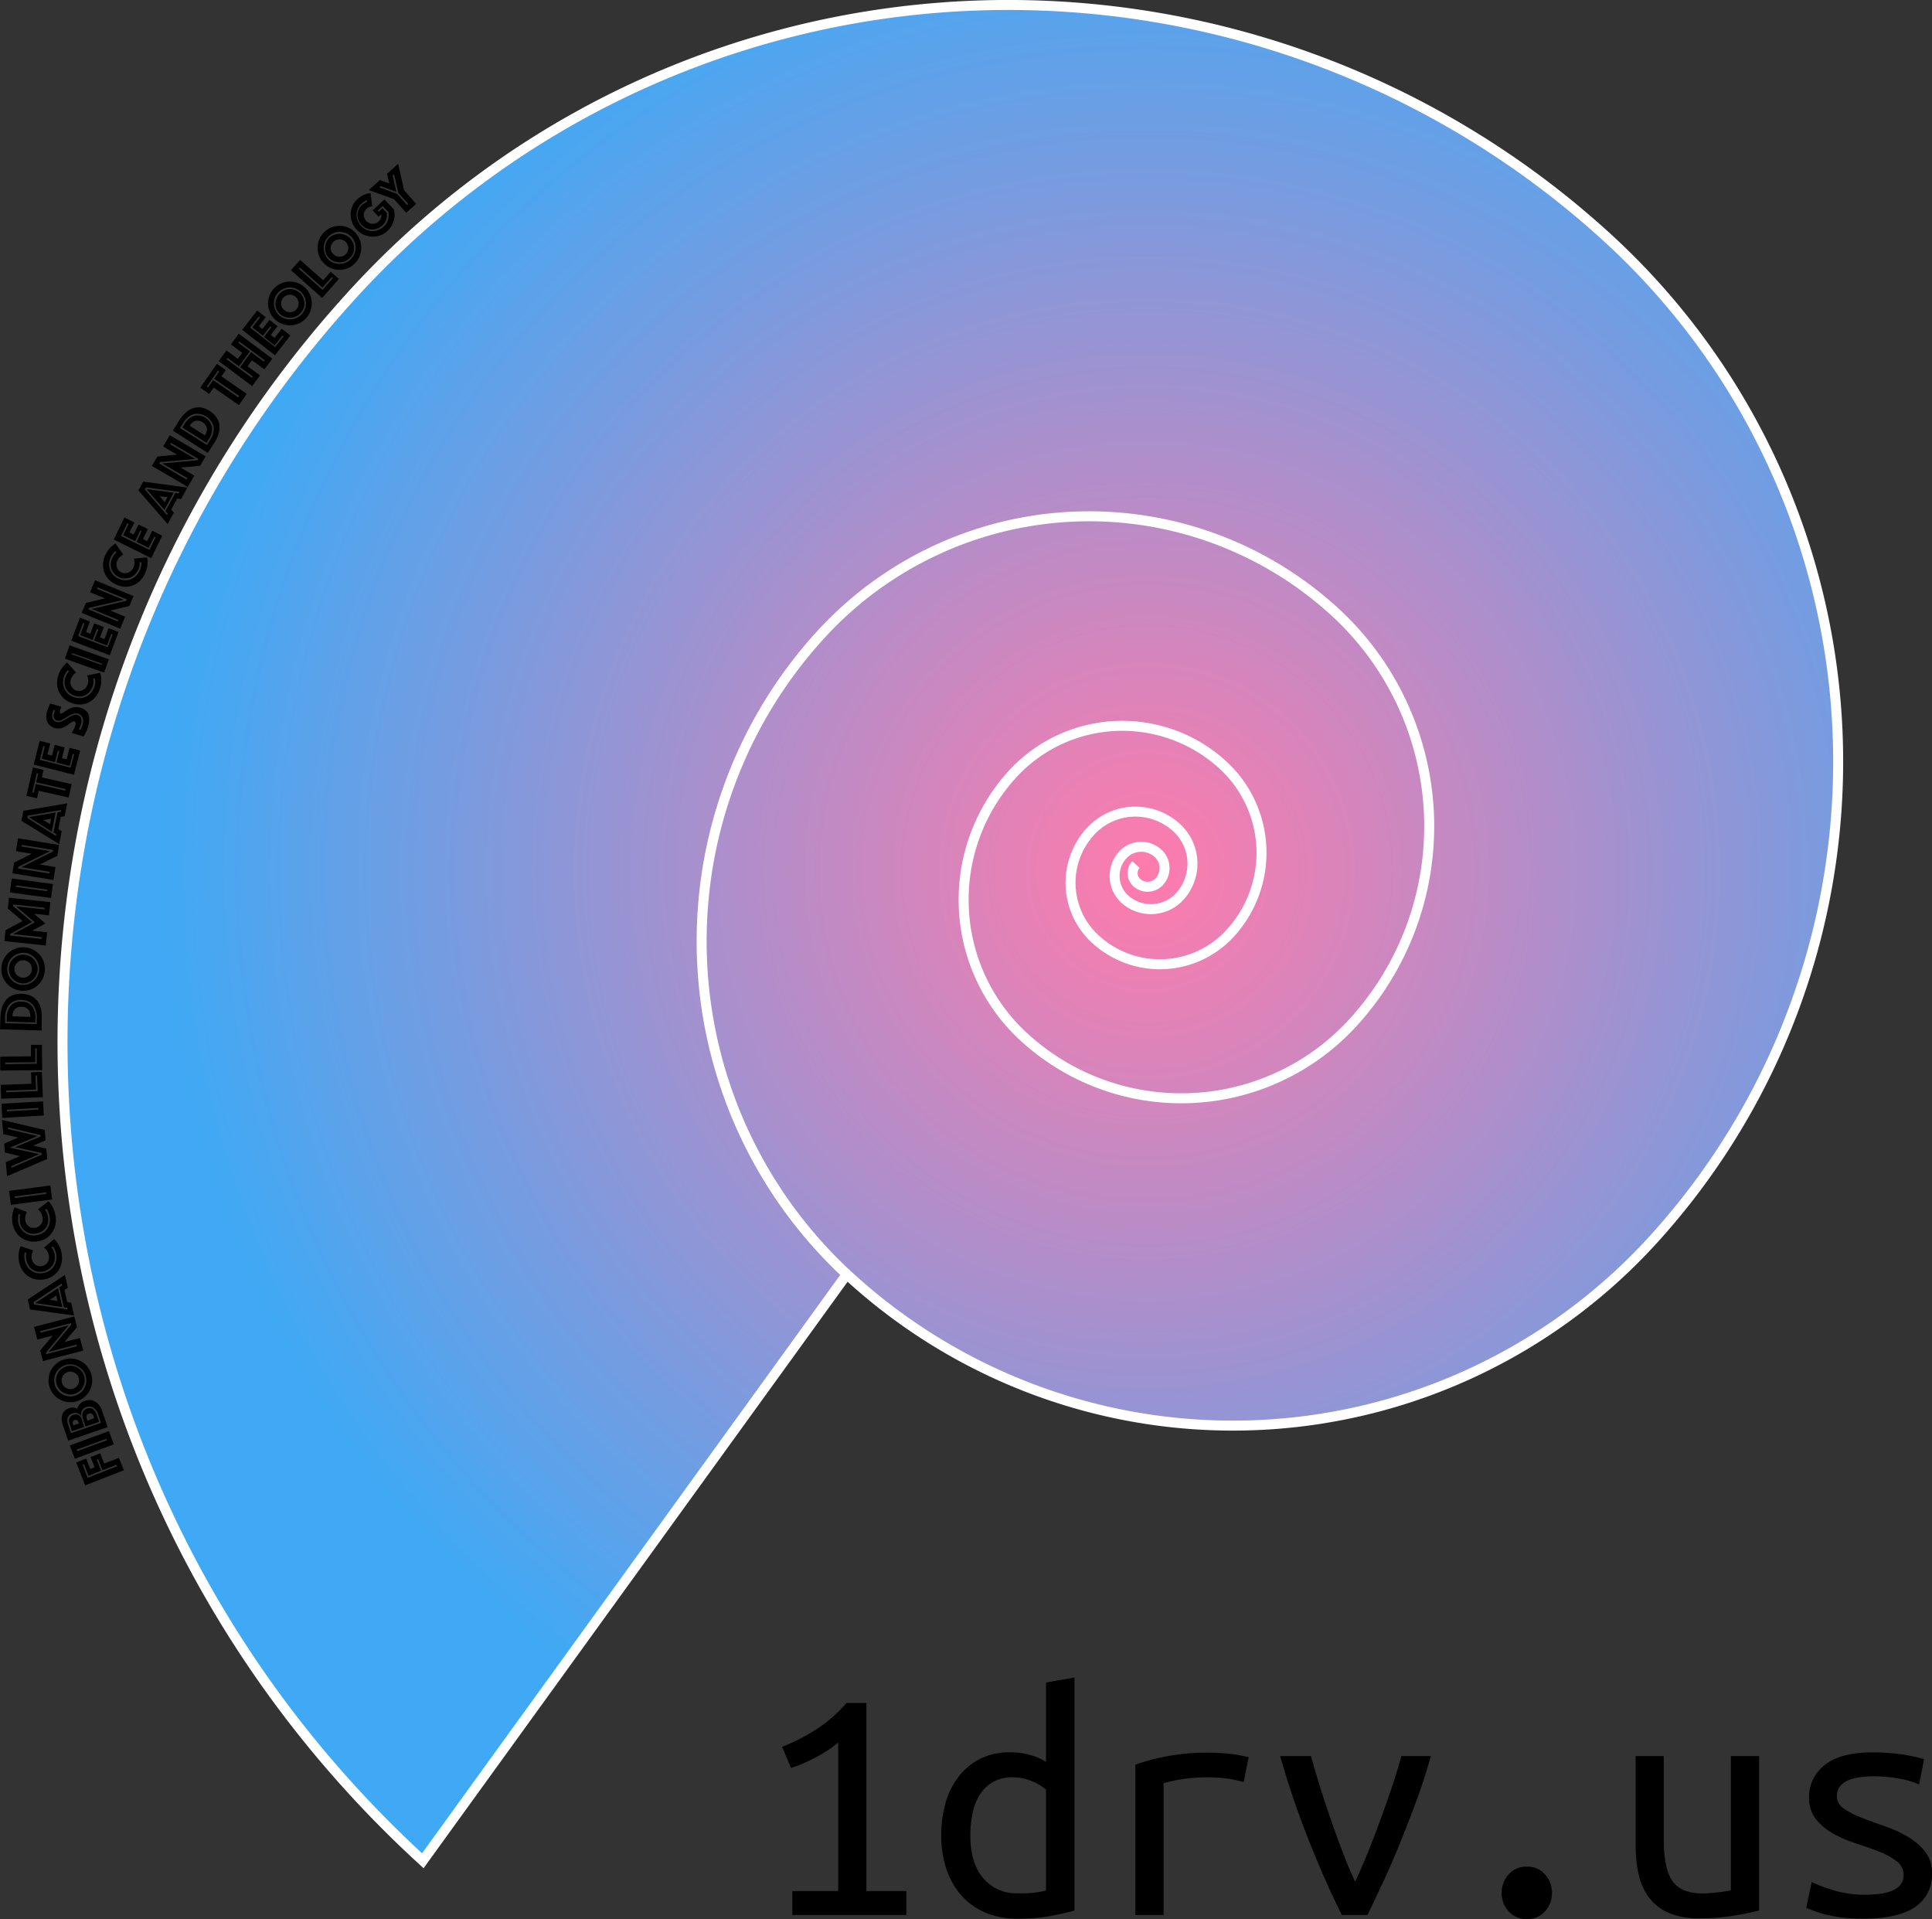 <svg xmlns="http://www.w3.org/2000/svg" xmlns:xlink="http://www.w3.org/1999/xlink" viewBox="0 0 386.99 384.37">
  <rect x="0" y="0" width="386.99" height="384.37" fill="#333333" stroke="none"/>
  <defs>
    <style>
      .a {
        stroke: #fff;
        stroke-miterlimit: 10;
        stroke-width: 2px;
        fill: url(#a);
      }
    </style>
    <radialGradient id="a" data-name="未命名的渐变 14" cx="239.38" cy="187.38" r="197.81" gradientUnits="userSpaceOnUse">
      <stop offset="0" stop-color="#ff7bac"/>
      <stop offset="1" stop-color="#3fa9f5"/>
    </radialGradient>
  </defs>
  <path class="a" d="M179.12,268.37,94.33,385.63C3.81,302.76-2.4,162.19,80.48,71.67A177.77,177.77,0,0,1,331.65,60.59a142.22,142.22,0,0,1,8.86,200.94,113.78,113.78,0,0,1-160.75,7.09A91,91,0,0,1,174.09,140,72.82,72.82,0,0,1,277,135.48a58.25,58.25,0,0,1,3.63,82.3,46.59,46.59,0,0,1-65.84,2.91A37.28,37.28,0,0,1,212.44,168a29.82,29.82,0,0,1,42.14-1.85,23.86,23.86,0,0,1,1.48,33.71,19.09,19.09,0,0,1-27,1.19,15.28,15.28,0,0,1-1-21.58,12.21,12.21,0,0,1,17.26-.76,9.77,9.77,0,0,1,.61,13.81,7.83,7.83,0,0,1-11,.49,6.27,6.27,0,0,1-.39-8.84,5,5,0,0,1,7.07-.31,4,4,0,0,1,.25,5.65,3.19,3.19,0,0,1-4.52.2,2.56,2.56,0,0,1-.16-3.62" transform="translate(-9.64 -12.94)"/>
  <g>
    <path d="M26.7,310.45l-1.79-4.58,2-.8.82,2.1.86-.34-.81-2.06,1.94-.75.8,2.06,2.94-1.15,1,2.48ZM33,306.31l-2.83,1.1-.86-2.21-.28.11.86,2.21-2.52,1-.91-2.33-.27.11,1,2.63,5.91-2.31Z" transform="translate(-9.64 -12.94)"/>
    <path d="M24.63,305.11l-1-2.66,7.82-2.87,1,2.65Zm6.35-4L25,303.28l.11.31,5.95-2.19Z" transform="translate(-9.64 -12.94)"/>
    <path d="M23.3,301.49l-1.06-3.08a4.54,4.54,0,0,1-.23-1.13,2.78,2.78,0,0,1,.11-1,2,2,0,0,1,.48-.77,2.21,2.21,0,0,1,.86-.51,2.07,2.07,0,0,1,.68-.13,2.44,2.44,0,0,1,.51.05,1.58,1.58,0,0,1,.46.18,2.1,2.1,0,0,1,.26-.62,2.68,2.68,0,0,1,.46-.52,2.37,2.37,0,0,1,.79-.44,2.66,2.66,0,0,1,1.1-.15,2.26,2.26,0,0,1,1,.31,2.68,2.68,0,0,1,.81.74,4.07,4.07,0,0,1,.58,1.14l1.1,3.22Zm6-5.25a2.35,2.35,0,0,0-1-1.39,1.61,1.61,0,0,0-1.36-.09,1.41,1.41,0,0,0-.71.47,2.4,2.4,0,0,0-.3.6,2,2,0,0,0,0,.74,1.56,1.56,0,0,0-.43-.42,1.44,1.44,0,0,0-.55-.21,1.27,1.27,0,0,0-.73.07,1.41,1.41,0,0,0-1,.85,2.07,2.07,0,0,0,.06,1.42l.58,1.71,6-2.05Zm-2.8,2.51-2.44.83-.48-1.39a1.62,1.62,0,0,1,0-1.22,1.22,1.22,0,0,1,.77-.64,1.25,1.25,0,0,1,1,0,1.61,1.61,0,0,1,.72,1Zm-1.89-1.39c-.37.12-.48.38-.35.78l.1.28,1.09-.37-.1-.28C25.18,297.37,24.93,297.24,24.57,297.36Zm4.88.37-2.71.92-.47-1.38a2.68,2.68,0,0,1-.16-.71,1.88,1.88,0,0,1,.05-.63,1.19,1.19,0,0,1,.29-.51,1.49,1.49,0,0,1,.57-.35,1.26,1.26,0,0,1,1.21.12,2.39,2.39,0,0,1,.75,1.16Zm-1.05-1q-.3-.9-1-.66c-.46.15-.59.53-.38,1.13l.1.29L28.5,297Z" transform="translate(-9.64 -12.94)"/>
    <path d="M25,293.61a4.38,4.38,0,0,1-3.34-.34,4.53,4.53,0,0,1-1.3-1.06,4.34,4.34,0,0,1-.82-1.53,4.24,4.24,0,0,1-.16-1.73,4.39,4.39,0,0,1,.49-1.6,4.31,4.31,0,0,1,1.07-1.3,4,4,0,0,1,1.53-.82,4.21,4.21,0,0,1,1.72-.17,4.37,4.37,0,0,1,3.73,3.09,4.25,4.25,0,0,1,.16,1.73,4.33,4.33,0,0,1-.49,1.6,4.6,4.6,0,0,1-1.06,1.31A4.52,4.52,0,0,1,25,293.61Zm-.34-1.13a3.27,3.27,0,0,0,1.12-.6,3.19,3.19,0,0,0,.77-.95,3.25,3.25,0,0,0,.37-1.18,3.38,3.38,0,0,0-.12-1.26,3.19,3.19,0,0,0-.6-1.12,3.11,3.11,0,0,0-1-.77,3.15,3.15,0,0,0-1.17-.37,3,3,0,0,0-1.26.12,3.1,3.1,0,0,0-1.12.6,3.17,3.17,0,0,0-1.14,2.13,3,3,0,0,0,.12,1.26,2.89,2.89,0,0,0,.6,1.12,3.39,3.39,0,0,0,.95.78,3.33,3.33,0,0,0,1.17.36A3.08,3.08,0,0,0,24.67,292.48Zm1.82-3.9a2.64,2.64,0,0,1,.11,1.14,2.69,2.69,0,0,1-.33,1,2.73,2.73,0,0,1-.69.86,2.89,2.89,0,0,1-1,.54,2.74,2.74,0,0,1-1.13.11,3.2,3.2,0,0,1-1.06-.33,3,3,0,0,1-.85-.7,2.55,2.55,0,0,1-.54-1,2.82,2.82,0,0,1,.22-2.19,3,3,0,0,1,.69-.86,3,3,0,0,1,1-.54,2.77,2.77,0,0,1,1.14-.1,3,3,0,0,1,1.05.32,3,3,0,0,1,.86.7A2.75,2.75,0,0,1,26.49,288.58Zm-2.24,2.51a1.72,1.72,0,0,0,.61-.33,1.61,1.61,0,0,0,.42-.52,1.55,1.55,0,0,0,.2-.64,1.71,1.71,0,0,0-.39-1.3,1.78,1.78,0,0,0-.52-.43,1.76,1.76,0,0,0-.64-.19,1.62,1.62,0,0,0-.69.06,1.68,1.68,0,0,0-.62.33,1.75,1.75,0,0,0-.42.52,1.77,1.77,0,0,0-.2.64,1.63,1.63,0,0,0,.07.69,1.92,1.92,0,0,0,.32.62,2.09,2.09,0,0,0,.52.42,1.73,1.73,0,0,0,1.34.13Z" transform="translate(-9.64 -12.94)"/>
    <path d="M18.25,285.55l-.56-2.12,2.53-3-3.11.81-.66-2.53,8.07-2.11.55,2.13-2.51,3,3.09-.81.66,2.53Zm6.72-3.3-5.59,1.47,4.55-5.46-.09-.31-6.13,1.6.08.32,5.59-1.47-4.54,5.46.08.31,6.13-1.6Z" transform="translate(-9.64 -12.94)"/>
    <path d="M15.65,275.21l-.44-2,7.44-4.91.58,2.56-.67.43.55,2.46.79.11.58,2.56Zm7.45-.35-.67-.09-.9-4,.55-.37L22,270l-5.66,3.75.11.46,6.71,1Zm-6.4-.92,4.56-3,.86,3.8Zm4.22-1.52-1.31.87,1.55.23Z" transform="translate(-9.64 -12.94)"/>
    <path d="M18.58,269.17a4.55,4.55,0,0,1-1.84,0,4.23,4.23,0,0,1-1.53-.67,4.12,4.12,0,0,1-1.13-1.22,4.62,4.62,0,0,1-.62-1.61,5.27,5.27,0,0,1-.1-1.27,5.41,5.41,0,0,1,.13-1,3.87,3.87,0,0,1,.28-.87l2.52.86c-.08.15-.14.31-.21.48s-.07.33-.09.54a1.93,1.93,0,0,0,0,.67,1.87,1.87,0,0,0,.27.68,2,2,0,0,0,.47.49,1.8,1.8,0,0,0,.62.27,1.7,1.7,0,0,0,1.81-.75,1.85,1.85,0,0,0,.26-.65,1.89,1.89,0,0,0,0-.75,2.47,2.47,0,0,0-.23-.68,2.85,2.85,0,0,0-.32-.48,2.31,2.31,0,0,0-.4-.37l2-1.72a3.56,3.56,0,0,1,.62.7,6.26,6.26,0,0,1,.5.88,5.35,5.35,0,0,1,.41,3.07,4.22,4.22,0,0,1-.61,1.57,4.11,4.11,0,0,1-1.18,1.17A4.44,4.44,0,0,1,18.58,269.17Zm-.29-1.55a3,3,0,0,1-1.15,0,2.84,2.84,0,0,1-1-.4,2.64,2.64,0,0,1-.77-.79,2.92,2.92,0,0,1-.45-1.13,4.76,4.76,0,0,1-.07-.58,2.9,2.9,0,0,1,0-.45,1.42,1.42,0,0,1,.08-.38l-.33-.12c0,.15-.06.3-.08.45s0,.32,0,.5a4,4,0,0,0,.07.64,3.29,3.29,0,0,0,.45,1.15,3,3,0,0,0,.82.89,3.14,3.14,0,0,0,1.13.51,3.22,3.22,0,0,0,1.35,0,3.25,3.25,0,0,0,1.25-.5,2.88,2.88,0,0,0,.86-.88,3.27,3.27,0,0,0,.44-1.15,3.79,3.79,0,0,0,0-1.3,3.57,3.57,0,0,0-.19-.65,3.63,3.63,0,0,0-.23-.48,4.17,4.17,0,0,0-.27-.38l-.27.23a1.46,1.46,0,0,1,.26.33,4.1,4.1,0,0,1,.21.42,2.76,2.76,0,0,1,.17.59,3.15,3.15,0,0,1,0,1.26,2.71,2.71,0,0,1-.43,1,2.58,2.58,0,0,1-.79.75A2.9,2.9,0,0,1,18.29,267.62Z" transform="translate(-9.64 -12.94)"/>
    <path d="M17.15,261.56a4.5,4.5,0,0,1-1.84-.06,4.16,4.16,0,0,1-1.51-.73,4,4,0,0,1-1.09-1.25,4.72,4.72,0,0,1-.57-1.63,5.72,5.72,0,0,1-.06-1.28,6,6,0,0,1,.17-1,3.76,3.76,0,0,1,.31-.86l2.48.94c-.07.15-.15.31-.21.48a4.72,4.72,0,0,0-.12.53,2.6,2.6,0,0,0,0,.68,1.91,1.91,0,0,0,.25.68,1.7,1.7,0,0,0,.46.5,1.5,1.5,0,0,0,.61.29,1.77,1.77,0,0,0,.69,0,1.6,1.6,0,0,0,.65-.25,1.72,1.72,0,0,0,.49-.48,1.79,1.79,0,0,0,.28-.63,1.93,1.93,0,0,0,0-.76,2.48,2.48,0,0,0-.2-.68,2.44,2.44,0,0,0-.31-.49,1.56,1.56,0,0,0-.39-.38l2.09-1.65a3.93,3.93,0,0,1,.6.71,7.4,7.4,0,0,1,.47.9,5.14,5.14,0,0,1,.35,1.25,4.87,4.87,0,0,1,0,1.83,4.49,4.49,0,0,1-.66,1.55A4.21,4.21,0,0,1,18.85,261,4.58,4.58,0,0,1,17.15,261.56ZM16.9,260a3.11,3.11,0,0,1-1.14,0,2.78,2.78,0,0,1-1-.44,2.66,2.66,0,0,1-.75-.81,3,3,0,0,1-.4-1.15,3,3,0,0,1,0-.58,1.89,1.89,0,0,1,0-.44,1.77,1.77,0,0,1,.09-.38l-.32-.13c0,.14-.07.29-.1.45a3.63,3.63,0,0,0,0,.5,3.66,3.66,0,0,0,0,.63,3.62,3.62,0,0,0,.41,1.17,3.13,3.13,0,0,0,1.91,1.47,3.45,3.45,0,0,0,2.61-.4,3,3,0,0,0,1.36-2,3.49,3.49,0,0,0,0-1.29,2.89,2.89,0,0,0-.17-.66,4.79,4.79,0,0,0-.21-.49,3.77,3.77,0,0,0-.26-.39l-.27.22a1.54,1.54,0,0,1,.24.35,2.06,2.06,0,0,1,.2.42,3.75,3.75,0,0,1,.15.6,3.25,3.25,0,0,1,0,1.25,2.8,2.8,0,0,1-.46,1,2.71,2.71,0,0,1-.82.72A3,3,0,0,1,16.9,260Z" transform="translate(-9.64 -12.94)"/>
    <path d="M11.82,254.26l-.36-2.8,8.27-1.08.36,2.8Zm7.08-2.51-6.29.82,0,.32,6.29-.82Z" transform="translate(-9.64 -12.94)"/>
    <path d="M11.05,248.53l-.25-2.82,2.82-1.21-3-.71L10.47,242l2.82-1.22-3-.7-.24-2.82,8.54,2,.19,2.07-2.45,1.06,2.59.61.18,2.07Zm7-4.63-5.37-1.2,5.08-2.11,0-.31-6.5-1.53,0,.34,5.91,1.39-5.58,2.32,5.9,1.31-5.58,2.4,0,.34L18,244.21Z" transform="translate(-9.64 -12.94)"/>
    <path d="M10.09,236.85,9.94,234l8.32-.46.16,2.82Zm7.24-2-6.32.36v.32l6.33-.35Z" transform="translate(-9.64 -12.94)"/>
    <path d="M9.88,233l-.1-2.77,6.15-.22-.08-2.3,2.18-.08.19,5.07Zm7.18-4.64h-.3l.1,2.8-6,.22v.33l6.33-.23Z" transform="translate(-9.64 -12.94)"/>
    <path d="M9.69,227.36l0-2.78,6.15-.07,0-2.3,2.19,0,.06,5.08ZM17,222.89h-.3l0,2.8-6,.07v.32L17,226Z" transform="translate(-9.64 -12.94)"/>
    <path d="M18,219.34l-8.34-.23.06-2.31a7.71,7.71,0,0,1,.32-2.09,4.4,4.4,0,0,1,.83-1.53,3.39,3.39,0,0,1,1.34-.92A4.48,4.48,0,0,1,14,212a4.5,4.5,0,0,1,1.8.38,3.4,3.4,0,0,1,1.28,1,4.17,4.17,0,0,1,.75,1.57A7.63,7.63,0,0,1,18,217Zm-1-1.28L17,217a4.1,4.1,0,0,0-.75-2.78,3,3,0,0,0-2.32-1,3,3,0,0,0-2.37.86,4.13,4.13,0,0,0-.9,2.74l0,1.06Zm-.29-.33L11,217.57l0-.74a3.77,3.77,0,0,1,.79-2.44,2.62,2.62,0,0,1,2.17-.83,2.59,2.59,0,0,1,2.12.95,3.75,3.75,0,0,1,.66,2.48Zm-1-1.12a2.12,2.12,0,0,0-.4-1.46,1.69,1.69,0,0,0-1.34-.55,1.64,1.64,0,0,0-1.36.48,2.07,2.07,0,0,0-.48,1.43Z" transform="translate(-9.64 -12.94)"/>
    <path d="M14,211.38a4.11,4.11,0,0,1-1.67-.45,4.36,4.36,0,0,1-1.33-1,4.47,4.47,0,0,1-.85-1.45,4.32,4.32,0,0,1-.23-1.72,4.27,4.27,0,0,1,.45-1.67,4.52,4.52,0,0,1,1-1.33,4.47,4.47,0,0,1,1.45-.85,4.32,4.32,0,0,1,1.72-.23,4.37,4.37,0,0,1,1.68.45,4.65,4.65,0,0,1,1.33,1,4.38,4.38,0,0,1,.84,1.45,4.15,4.15,0,0,1,.23,1.72,4.37,4.37,0,0,1-.45,1.68,4.48,4.48,0,0,1-1,1.33,4.28,4.28,0,0,1-1.45.84A4.15,4.15,0,0,1,14,211.38Zm.08-1.17a3.13,3.13,0,0,0,1.26-.17,3.32,3.32,0,0,0,1.06-.62,3.12,3.12,0,0,0,.75-1,3.16,3.16,0,0,0,.33-1.22,3.11,3.11,0,0,0-.17-1.26,3.22,3.22,0,0,0-.62-1.06,3.13,3.13,0,0,0-2.2-1.09,3.06,3.06,0,0,0-1.25.17,3.22,3.22,0,0,0-1.06.62,3.27,3.27,0,0,0-.76,1,3.21,3.21,0,0,0-.33,1.23,3.13,3.13,0,0,0,.17,1.26,3.32,3.32,0,0,0,.62,1.06,3.18,3.18,0,0,0,2.2,1.08Zm3.08-3a3,3,0,0,1-.3,1.11,3,3,0,0,1-.68.87,2.93,2.93,0,0,1-2.08.71,2.85,2.85,0,0,1-1.1-.3,2.77,2.77,0,0,1-.87-.68,2.84,2.84,0,0,1-.56-.95,2.94,2.94,0,0,1,.14-2.23,3,3,0,0,1,1.63-1.43,2.67,2.67,0,0,1,1.13-.15,2.77,2.77,0,0,1,1.11.29,3.2,3.2,0,0,1,.87.68,2.92,2.92,0,0,1,.55.95A2.85,2.85,0,0,1,17.19,207.2Zm-3,1.56a1.61,1.61,0,0,0,.69-.09,1.77,1.77,0,0,0,.58-.34,1.54,1.54,0,0,0,.41-.53,1.52,1.52,0,0,0,.18-.67,1.61,1.61,0,0,0-.09-.69,1.77,1.77,0,0,0-.34-.58,1.79,1.79,0,0,0-.53-.41,1.85,1.85,0,0,0-.67-.18,1.72,1.72,0,0,0-1.27.43,1.93,1.93,0,0,0-.41.53,1.71,1.71,0,0,0-.18.67,1.61,1.61,0,0,0,.09.69,1.77,1.77,0,0,0,.34.58,1.64,1.64,0,0,0,.53.41A1.56,1.56,0,0,0,14.2,208.76Z" transform="translate(-9.64 -12.94)"/>
    <path d="M10.51,201.43l.24-2.18,3.41-1.83-2.95-2.49.23-2.19,8.29.89-.28,2.64-3-.31,2.3,1.95-2.66,1.44,3,.32-.28,2.65Zm7.47-.79-5.71-.6,4.35-2.36-3.75-3.2,5.7.61,0-.33-6.31-.67,0,.33,3.79,3.2L11.68,200l0,.33L18,201Z" transform="translate(-9.64 -12.94)"/>
    <path d="M11.61,191.69l.38-2.8L20.25,190l-.38,2.8Zm7.49-.57-6.29-.85,0,.32,6.28.85Z" transform="translate(-9.64 -12.94)"/>
    <path d="M12.12,187.86l.35-2.16L16,183.94l-3.17-.52.41-2.58,8.24,1.34-.36,2.17-3.52,1.75,3.16.51-.42,2.58Zm7.48-.3-5.7-.92,6.36-3.15,0-.32-6.26-1-.05.32,5.71.93-6.37,3.15-.05.32,6.26,1Z" transform="translate(-9.64 -12.94)"/>
    <path d="M13.93,177.33l.39-2,8.79-1.49-.51,2.58-.79.12-.49,2.48.69.42-.51,2.57Zm7,2.7-.57-.35.8-4.05.66-.11.07-.35-6.69,1.14-.09.47,5.75,3.59ZM15.4,176.6l5.39-.92L20,179.51Zm4.47.31-1.54.27,1.33.84Z" transform="translate(-9.64 -12.94)"/>
    <path d="M17.41,171.33l-.35,1.5-2.13-.49,1.3-5.68,2.13.49-.34,1.5L24,170l-.61,2.68Zm5.36-.35-5.89-1.35.4-1.74-.29-.07-.87,3.81.29.06.4-1.74,5.89,1.35Z" transform="translate(-9.64 -12.94)"/>
    <path d="M16.38,166.08l1.21-4.76,2.12.54-.56,2.19.9.22.55-2.14,2,.51-.55,2.15L23,165l.57-2.27,2.12.54-1.23,4.85ZM24.5,164l-.29-.07-.62,2.42-2.66-.68.59-2.3-.29-.07-.59,2.3L18,164.88l.61-2.42-.29-.08-.7,2.74,6.15,1.57Z" transform="translate(-9.64 -12.94)"/>
    <path d="M24,159.73a2.9,2.9,0,0,0,.29-.52,3.45,3.45,0,0,0,.26-.51,6.32,6.32,0,0,0,.22-.61c.11-.37,0-.59-.25-.67a.46.46,0,0,0-.36.07,4.47,4.47,0,0,0-.49.32c-.18.14-.38.28-.6.43a5.33,5.33,0,0,1-.71.38,2.61,2.61,0,0,1-.83.22,2.21,2.21,0,0,1-.94-.09,2.41,2.41,0,0,1-.94-.5,2.06,2.06,0,0,1-.55-.77,2.41,2.41,0,0,1-.19-1,3.43,3.43,0,0,1,.15-1.08c.06-.19.12-.38.2-.57s.15-.35.21-.5l.22-.49,2.24.66-.08.21-.09.21-.09.25a1.27,1.27,0,0,0,0,.18.76.76,0,0,0,0,.21.31.31,0,0,0,0,.19.21.21,0,0,0,.15.12.37.37,0,0,0,.28-.09l.46-.29.59-.39a4.46,4.46,0,0,1,.73-.35,3.65,3.65,0,0,1,.85-.18,2.52,2.52,0,0,1,1,.11,2.84,2.84,0,0,1,.94.46,2.18,2.18,0,0,1,.65.76A2.47,2.47,0,0,1,27.5,157a4.1,4.1,0,0,1-.18,1.37,7.25,7.25,0,0,1-.3.83,7,7,0,0,1-.3.66,6.23,6.23,0,0,1-.33.59Zm1.74-.59c.05-.1.11-.22.16-.34l.15-.34c.05-.12.09-.25.13-.37a3.21,3.21,0,0,0,.11-.68,1.77,1.77,0,0,0-.09-.65,1.42,1.42,0,0,0-.34-.53,1.51,1.51,0,0,0-.65-.36,1.55,1.55,0,0,0-.71,0,3.6,3.6,0,0,0-.73.27,6.37,6.37,0,0,0-.72.41,6.59,6.59,0,0,1-.71.42,3.09,3.09,0,0,1-.66.29,1.06,1.06,0,0,1-.61,0,.87.87,0,0,1-.59-.47,1.45,1.45,0,0,1,0-1l.06-.2c0-.06.05-.13.08-.19a1.07,1.07,0,0,0,.07-.19l-.32-.09a.64.64,0,0,1-.06.18,4.22,4.22,0,0,0-.14.39,1.89,1.89,0,0,0,0,1.15,1.08,1.08,0,0,0,.79.69,1.25,1.25,0,0,0,.69,0,3.59,3.59,0,0,0,.7-.27l.72-.42c.23-.15.47-.29.7-.42a3.33,3.33,0,0,1,.69-.28,1.11,1.11,0,0,1,.65,0,1.06,1.06,0,0,1,.76.64,1.78,1.78,0,0,1,0,1.16,4.68,4.68,0,0,1-.27.73c-.06.12-.11.23-.17.33Z" transform="translate(-9.64 -12.94)"/>
    <path d="M24.09,153.78a4.63,4.63,0,0,1-1.61-.89,4.23,4.23,0,0,1-1-1.34,3.94,3.94,0,0,1-.4-1.6,4.59,4.59,0,0,1,.23-1.71,5.79,5.79,0,0,1,.52-1.17,6.56,6.56,0,0,1,.6-.81,4.17,4.17,0,0,1,.66-.62l1.79,2c-.13.1-.27.21-.4.33a3.23,3.23,0,0,0-.35.42,2.3,2.3,0,0,0-.29.61,1.79,1.79,0,0,0,.09,1.37,1.68,1.68,0,0,0,.41.54,1.7,1.7,0,0,0,.6.34,1.53,1.53,0,0,0,.7.07,1.64,1.64,0,0,0,.65-.2,1.87,1.87,0,0,0,.54-.44,2.23,2.23,0,0,0,.48-1.37,2.42,2.42,0,0,0-.05-.57,1.7,1.7,0,0,0-.17-.51l2.6-.54a3.65,3.65,0,0,1,.22.92,6.64,6.64,0,0,1,0,1,5,5,0,0,1-.26,1.27,4.83,4.83,0,0,1-.86,1.62,4.43,4.43,0,0,1-1.29,1.08,4.12,4.12,0,0,1-1.6.46A4.56,4.56,0,0,1,24.09,153.78Zm.49-1.5a3.16,3.16,0,0,1-1-.54,2.77,2.77,0,0,1-.69-.84,2.66,2.66,0,0,1-.3-1.06,3.07,3.07,0,0,1,.16-1.21,4.65,4.65,0,0,1,.22-.54,2.51,2.51,0,0,1,.24-.38,1.49,1.49,0,0,1,.25-.29l-.23-.26c-.1.11-.19.22-.29.35a4.09,4.09,0,0,0-.25.43,3.74,3.74,0,0,0-.25.59,3.42,3.42,0,0,0-.16,1.23,3.1,3.1,0,0,0,.29,1.17,3.37,3.37,0,0,0,.74,1,3.54,3.54,0,0,0,2.52.83A3,3,0,0,0,27,152.4a3.26,3.26,0,0,0,.94-.8,3.63,3.63,0,0,0,.61-1.15,2.83,2.83,0,0,0,.15-.66c0-.2,0-.38,0-.53a3,3,0,0,0-.06-.46l-.34.07a1.35,1.35,0,0,1,.06.41,3.8,3.8,0,0,1,0,.47,3.19,3.19,0,0,1-.14.6,3.11,3.11,0,0,1-.6,1.11,2.89,2.89,0,0,1-.87.7,2.63,2.63,0,0,1-1.05.27A2.94,2.94,0,0,1,24.58,152.28Z" transform="translate(-9.64 -12.94)"/>
    <path d="M22.64,144.87l.94-2.67L31.44,145l-.94,2.67Zm7.44,1-6-2.12L24,144l6,2.11Z" transform="translate(-9.64 -12.94)"/>
    <path d="M23.91,141.26l1.74-4.6,2,.77-.79,2.11.87.33.78-2.08,1.94.74-.78,2.07.9.34.82-2.19,2,.77-1.76,4.68ZM32.22,140l-.28-.1-.88,2.34-2.57-1,.84-2.22-.28-.11-.84,2.23-2.52-1,.88-2.34-.28-.1-1,2.64,5.93,2.24Z" transform="translate(-9.64 -12.94)"/>
    <path d="M26,135.69l.84-2,3.84-.9-3-1.22,1-2.42,7.71,3.18-.84,2-3.83.9,3,1.22-1,2.41Zm7.36,1.42L28,134.91l6.91-1.62.12-.3-5.86-2.41-.12.3,5.34,2.2-6.91,1.61-.13.3,5.86,2.42Z" transform="translate(-9.64 -12.94)"/>
    <path d="M32.88,130a4.43,4.43,0,0,1-1.5-1.07,4.17,4.17,0,0,1-.87-1.43,4.1,4.1,0,0,1-.22-1.64,4.62,4.62,0,0,1,.42-1.68,5,5,0,0,1,.65-1.1,5.57,5.57,0,0,1,.68-.74,4.76,4.76,0,0,1,.72-.55L34.33,124c-.15.08-.29.18-.44.28a4.51,4.51,0,0,0-.39.38,2.31,2.31,0,0,0-.36.57,1.89,1.89,0,0,0-.17.71,1.85,1.85,0,0,0,.11.67,1.64,1.64,0,0,0,.35.58,1.66,1.66,0,0,0,.56.41,1.64,1.64,0,0,0,.68.15,1.86,1.86,0,0,0,.67-.13,2.05,2.05,0,0,0,.59-.38,2.14,2.14,0,0,0,.43-.62,2.42,2.42,0,0,0,.2-.69,2.77,2.77,0,0,0,0-.57,1.78,1.78,0,0,0-.11-.53l2.64-.25a3.48,3.48,0,0,1,.12.93,8.51,8.51,0,0,1-.1,1,5.31,5.31,0,0,1-.4,1.23,5,5,0,0,1-1,1.51,4.39,4.39,0,0,1-1.4.93,4,4,0,0,1-1.65.28A4.4,4.4,0,0,1,32.88,130Zm.65-1.44a2.87,2.87,0,0,1-.94-.65A2.69,2.69,0,0,1,32,127a2.56,2.56,0,0,1-.18-1.08,3,3,0,0,1,.29-1.19,3.07,3.07,0,0,1,.28-.51,2.13,2.13,0,0,1,.27-.35,1.79,1.79,0,0,1,.29-.27l-.21-.28-.32.32c-.09.11-.2.25-.3.4a3.61,3.61,0,0,0-.61,1.76,3,3,0,0,0,.17,1.2,3.09,3.09,0,0,0,1.72,1.86,3.17,3.17,0,0,0,1.31.31,2.9,2.9,0,0,0,1.21-.23,3.41,3.41,0,0,0,1-.69,3.69,3.69,0,0,0,.73-1.07,4.06,4.06,0,0,0,.22-.64c0-.2.07-.37.09-.52a3.57,3.57,0,0,0,0-.47l-.35,0a1.45,1.45,0,0,1,0,.42,3.15,3.15,0,0,1-.07.47,2.87,2.87,0,0,1-.2.58,3.3,3.3,0,0,1-.71,1,2.77,2.77,0,0,1-.95.6,2.73,2.73,0,0,1-1.07.16A2.93,2.93,0,0,1,33.53,128.58Z" transform="translate(-9.64 -12.94)"/>
    <path d="M32.42,121l2.15-4.41,2,1-1,2,.83.41,1-2,1.87.91-1,2,.86.42,1-2.1,2,1-2.2,4.5Zm8.38-.44-.27-.13-1.1,2.25L37,121.46,38,119.32l-.27-.13-1,2.13-2.42-1.18,1.09-2.25-.27-.13-1.24,2.54,5.7,2.78Z" transform="translate(-9.64 -12.94)"/>
    <path d="M37.38,111.17l.95-1.76,8.84,1.18-1.24,2.32-.79-.12L43.93,115l.53.6-1.24,2.31Zm5.84,4.64-.44-.51,2-3.63.66.09.16-.31-6.72-.89-.23.42,4.43,5.14ZM39,110.91l5.43.72-1.86,3.43Zm4.19,1.62-1.56-.2,1,1.19Z" transform="translate(-9.64 -12.94)"/>
    <path d="M40.05,106.26l1.11-1.88L45.1,104l-2.78-1.63,1.33-2.25,7.19,4.21-1.11,1.9-3.92.36,2.76,1.62-1.32,2.25Zm7.09,2.43-5-2.92,7.07-.64.16-.28-5.47-3.2-.16.28,5,2.92-7.07.64-.16.28L47,109Z" transform="translate(-9.64 -12.94)"/>
    <path d="M51.26,103.66l-7-4.46,1.24-2a7.41,7.41,0,0,1,1.34-1.62,4.16,4.16,0,0,1,1.49-.89,3.42,3.42,0,0,1,1.62-.12,4.88,4.88,0,0,1,1.71.69A4.81,4.81,0,0,1,53,96.55a3.38,3.38,0,0,1,.58,1.51,4.41,4.41,0,0,1-.15,1.74,7.61,7.61,0,0,1-.9,1.91Zm-.17-1.59.57-.9a4,4,0,0,0,.77-2.77,3.42,3.42,0,0,0-4-2.51,4.06,4.06,0,0,0-2.17,1.89l-.57.9Zm-.08-.43-4.85-3.08.39-.62a3.84,3.84,0,0,1,1.93-1.7,3,3,0,0,1,3.63,2.3A3.72,3.72,0,0,1,51.4,101Zm-.33-1.5a2.09,2.09,0,0,0,.4-1.46,2,2,0,0,0-2.28-1.45,2.14,2.14,0,0,0-1.15,1Z" transform="translate(-9.64 -12.94)"/>
    <path d="M52.44,90.58l-.88,1.26-1.8-1.25,3.32-4.78,1.8,1.24L54,88.32l5.06,3.5L57.5,94.08Zm5.11,1.67-5-3.44,1-1.47-.24-.17-2.23,3.2.25.17,1-1.47,5,3.44Z" transform="translate(-9.64 -12.94)"/>
    <path d="M53.45,85.27,55,83.13l2.29,1.68.88-1.2-2.28-1.68,1.58-2.15,6.72,5-1.59,2.15-2.49-1.83-.88,1.19,2.49,1.84-1.58,2.14Zm6.85,3.09-2.55-1.88,2.18-3,2.55,1.88.19-.26-5.1-3.76-.19.26,2.31,1.71-2.18,3-2.32-1.7-.19.26,5.1,3.76Z" transform="translate(-9.64 -12.94)"/>
    <path d="M58.15,79l3-3.87,1.72,1.35-1.38,1.78.72.57L63.61,77l1.63,1.28-1.36,1.75.76.59,1.44-1.84,1.72,1.35L64.72,84.1Zm8.29,1.32-.23-.19-1.55,2-2.15-1.69L64,78.49l-.23-.18-1.47,1.87-2.12-1.67,1.54-2-.24-.18-1.74,2.22,5,3.91Z" transform="translate(-9.64 -12.94)"/>
    <path d="M64.9,77.08a4.28,4.28,0,0,1-1.08-1.36,4.5,4.5,0,0,1-.47-1.61,4.32,4.32,0,0,1,.18-1.67,4.21,4.21,0,0,1,.82-1.53A4.36,4.36,0,0,1,69,69.54a4.21,4.21,0,0,1,1.53.82,4.28,4.28,0,0,1,1.08,1.36,4.45,4.45,0,0,1,.47,1.61A4.32,4.32,0,0,1,71.89,75a4.21,4.21,0,0,1-.82,1.53,4.28,4.28,0,0,1-1.36,1.08,4.45,4.45,0,0,1-1.61.47,4.32,4.32,0,0,1-1.67-.18A4.21,4.21,0,0,1,64.9,77.08Zm.76-.91a3,3,0,0,0,1.11.61,3.37,3.37,0,0,0,1.22.13,3.27,3.27,0,0,0,1.18-.34,3.19,3.19,0,0,0,1-.8,3.08,3.08,0,0,0,.6-1.11,3.18,3.18,0,0,0,.13-1.22,3.19,3.19,0,0,0-1.13-2.18,3.21,3.21,0,0,0-1.12-.6,3.16,3.16,0,0,0-1.22-.13,3.27,3.27,0,0,0-1.18.34,3.14,3.14,0,0,0-1,.79,3.08,3.08,0,0,0-.61,1.12A3.37,3.37,0,0,0,64.52,74a3.27,3.27,0,0,0,.34,1.18A3,3,0,0,0,65.66,76.17Zm4.26-.61a2.84,2.84,0,0,1-2,1,2.84,2.84,0,0,1-2.1-.66,2.77,2.77,0,0,1-.71-.89,2.81,2.81,0,0,1-.3-1.06A2.88,2.88,0,0,1,65,72.88a2.89,2.89,0,0,1,1.44-1.72,2.81,2.81,0,0,1,1.06-.3,2.69,2.69,0,0,1,1.09.11,2.91,2.91,0,0,1,1,.54,3,3,0,0,1,.71.89,2.91,2.91,0,0,1,.3,1.06,2.74,2.74,0,0,1-.11,1.1A2.87,2.87,0,0,1,69.92,75.56Zm-3.33-.5a1.52,1.52,0,0,0,.61.33,1.69,1.69,0,0,0,.67.07,1.86,1.86,0,0,0,.64-.18,1.64,1.64,0,0,0,.54-.44,1.52,1.52,0,0,0,.33-.61,1.69,1.69,0,0,0,.07-.67,1.86,1.86,0,0,0-.18-.64,1.64,1.64,0,0,0-.44-.54,1.6,1.6,0,0,0-.61-.34,1.86,1.86,0,0,0-1.31.12,1.64,1.64,0,0,0-.54.44,1.46,1.46,0,0,0-.33.61,1.66,1.66,0,0,0-.07.66,1.85,1.85,0,0,0,.18.65A1.64,1.64,0,0,0,66.59,75.06Z" transform="translate(-9.64 -12.94)"/>
    <path d="M67.92,67.05,69.76,65l4.61,4.08,1.52-1.72,1.64,1.45-3.37,3.8Zm8.4,1.59-.23-.2-1.86,2.1-4.52-4-.21.24L74.24,71Z" transform="translate(-9.64 -12.94)"/>
    <path d="M74.61,65.76a4.34,4.34,0,0,1-1-1.42,4.56,4.56,0,0,1-.35-1.65A4.31,4.31,0,0,1,73.55,61a4.57,4.57,0,0,1,.93-1.47,4.2,4.2,0,0,1,1.43-1,4.29,4.29,0,0,1,1.64-.36,4.37,4.37,0,0,1,1.66.29,4.13,4.13,0,0,1,1.46.93A4.37,4.37,0,0,1,82,62.51a4.54,4.54,0,0,1-.29,1.66,4.43,4.43,0,0,1-.93,1.46,4.09,4.09,0,0,1-1.43,1,4.33,4.33,0,0,1-3.29.07A4.08,4.08,0,0,1,74.61,65.76Zm.81-.85a3.11,3.11,0,0,0,1.08.69,3.31,3.31,0,0,0,1.21.2,3.09,3.09,0,0,0,2.24-1,3,3,0,0,0,.68-1.07,3.21,3.21,0,0,0,0-2.41,3.08,3.08,0,0,0-.72-1.05,3.29,3.29,0,0,0-1.07-.68,3.63,3.63,0,0,0-1.21-.21,3.37,3.37,0,0,0-1.21.26,3.25,3.25,0,0,0-1.72,1.8,3.15,3.15,0,0,0-.21,1.21,3.36,3.36,0,0,0,.26,1.2A3.09,3.09,0,0,0,75.42,64.91Zm4.3-.31a3,3,0,0,1-.94.65,3.12,3.12,0,0,1-1.08.23,3.17,3.17,0,0,1-1.09-.19,2.74,2.74,0,0,1-1-.61,2.7,2.7,0,0,1-.65-.94,2.95,2.95,0,0,1,0-2.16,2.72,2.72,0,0,1,.62-1A2.8,2.8,0,0,1,76.5,60a3.12,3.12,0,0,1,1.08-.23,2.91,2.91,0,0,1,1.09.19,2.74,2.74,0,0,1,1,.61,2.7,2.7,0,0,1,.65.94,2.64,2.64,0,0,1,.23,1.07,2.87,2.87,0,0,1-.18,1.09A2.84,2.84,0,0,1,79.72,64.6Zm-3.29-.73a1.59,1.59,0,0,0,.59.37,1.78,1.78,0,0,0,1.31,0,1.61,1.61,0,0,0,.57-.39,1.74,1.74,0,0,0-.05-2.48,1.64,1.64,0,0,0-.58-.37,1.93,1.93,0,0,0-.67-.12A1.86,1.86,0,0,0,77,61a1.81,1.81,0,0,0-.57.39A1.68,1.68,0,0,0,76,62a1.71,1.71,0,0,0-.12.66,2,2,0,0,0,.14.66A1.69,1.69,0,0,0,76.43,63.87Z" transform="translate(-9.64 -12.94)"/>
    <path d="M84.19,54.26a1.58,1.58,0,0,0-.61.16,2.3,2.3,0,0,0-.56.38,1.68,1.68,0,0,0-.39.55,1.5,1.5,0,0,0-.13.62,1.78,1.78,0,0,0,.13.64,1.94,1.94,0,0,0,.39.6,1.8,1.8,0,0,0,.59.41,1.51,1.51,0,0,0,.65.15,1.81,1.81,0,0,0,1.24-.49,1.7,1.7,0,0,0,.44-.67,1.82,1.82,0,0,0,.09-.77l-.54.52-1.2-1.27,2.33-2.21,1.91,2A5,5,0,0,1,88.67,56a4,4,0,0,1-.16,1.14,4.35,4.35,0,0,1-.45,1.07,4.49,4.49,0,0,1-.76.93,4.13,4.13,0,0,1-1.46.93,4.43,4.43,0,0,1-5.65-2.56,4.17,4.17,0,0,1-.31-1.62,4.11,4.11,0,0,1,.33-1.61,4,4,0,0,1,1-1.41,4.82,4.82,0,0,1,1-.73,4.88,4.88,0,0,1,.85-.37,3.1,3.1,0,0,1,.8-.15Zm-1-1.26a1.81,1.81,0,0,0-.35.16,3.9,3.9,0,0,0-.36.22,3.71,3.71,0,0,0-.41.33,3.33,3.33,0,0,0-.74,1,3,3,0,0,0-.27,1.16,2.9,2.9,0,0,0,.2,1.19A3.5,3.5,0,0,0,82,58.21a3.41,3.41,0,0,0,1.08.77,3,3,0,0,0,2.38,0,3.29,3.29,0,0,0,1.07-.68A3,3,0,0,0,87.35,57a3.34,3.34,0,0,0,.09-1.57L86.31,54.2l-1,.91.2.22.73-.68.86.9a2.86,2.86,0,0,1-.1,1.36,2.75,2.75,0,0,1-.77,1.18,2.83,2.83,0,0,1-1,.62,2.64,2.64,0,0,1-1.07.2,2.8,2.8,0,0,1-1.08-.23,3,3,0,0,1-1-.7,3.13,3.13,0,0,1-.65-1,2.88,2.88,0,0,1-.19-1.07,2.52,2.52,0,0,1,.25-1,2.9,2.9,0,0,1,.66-.92,2,2,0,0,1,.34-.26,2.86,2.86,0,0,1,.3-.19l.31-.15Z" transform="translate(-9.64 -12.94)"/>
    <path d="M88.58,52.85,83.5,51l2.23-2,1.89.69-.45-1.95,2.22-2,1.19,5.28L93,53.79l-2,1.76Zm2.84.95-2-2.24-.84-3.72-.3.25.76,3.29L85.9,50.21l-.28.25,3.57,1.32,2,2.25Z" transform="translate(-9.64 -12.94)"/>
  </g>
  <g>
    <path d="M166.3,362.82a40.13,40.13,0,0,0,6.78-3.46,28.33,28.33,0,0,0,6.11-5.32h4v37.65h8v4.8H168.35v-4.8h9.19V361.93a16.81,16.81,0,0,1-1.82,1.4,26.08,26.08,0,0,1-2.33,1.41c-.84.46-1.72.89-2.64,1.3a23.5,23.5,0,0,1-2.67,1Z" transform="translate(-9.64 -12.94)"/>
    <path d="M219.16,349.93l5.7-1V395.6c-1.24.36-2.82.73-4.74,1.09a35.91,35.91,0,0,1-6.72.55,16.32,16.32,0,0,1-6.24-1.16,13.54,13.54,0,0,1-4.8-3.33,15.15,15.15,0,0,1-3.08-5.25,20.55,20.55,0,0,1-1.1-6.92,23.16,23.16,0,0,1,.93-6.76,15.06,15.06,0,0,1,2.71-5.24,12.59,12.59,0,0,1,4.28-3.43,12.84,12.84,0,0,1,5.73-1.23,14.6,14.6,0,0,1,4.45.61,10.62,10.62,0,0,1,2.88,1.31Zm0,21.46a9.89,9.89,0,0,0-2.81-1.68,9.6,9.6,0,0,0-3.84-.79,7.91,7.91,0,0,0-3.87.89,7.45,7.45,0,0,0-2.64,2.44,10.77,10.77,0,0,0-1.51,3.7,21.29,21.29,0,0,0-.48,4.63q0,5.55,2.61,8.57a8.54,8.54,0,0,0,6.78,3A26,26,0,0,0,217,392a15.5,15.5,0,0,0,2.16-.41Z" transform="translate(-9.64 -12.94)"/>
    <path d="M237.06,396.49V366.38a43.25,43.25,0,0,1,14.13-2.4c1.46,0,2.85.06,4.18.18a31,31,0,0,1,4.39.72l-1,5a24,24,0,0,0-3.87-.79c-1.12-.11-2.35-.17-3.67-.17a32.48,32.48,0,0,0-8.51,1.17v26.4Z" transform="translate(-9.64 -12.94)"/>
    <path d="M296.24,364.67c-.82,3-1.76,5.89-2.81,8.74s-2.13,5.65-3.23,8.37-2.21,5.31-3.36,7.78-2.24,4.78-3.29,6.93h-5.14q-3.23-6.45-6.51-14.68a173.25,173.25,0,0,1-5.83-17.14h6.17q.83,3,1.88,6.38c.71,2.24,1.46,4.48,2.23,6.72s1.57,4.4,2.37,6.48,1.59,3.94,2.36,5.59q1.17-2.47,2.44-5.59c.84-2.08,1.68-4.24,2.5-6.48s1.61-4.48,2.37-6.72,1.4-4.37,1.95-6.38Z" transform="translate(-9.64 -12.94)"/>
    <path d="M320.51,392.1a5.34,5.34,0,0,1-1.37,3.63,4.57,4.57,0,0,1-3.63,1.58,4.68,4.68,0,0,1-3.71-1.58,5.38,5.38,0,0,1-1.37-3.63,5.47,5.47,0,0,1,1.37-3.7,4.65,4.65,0,0,1,3.71-1.58,4.54,4.54,0,0,1,3.63,1.58A5.42,5.42,0,0,1,320.51,392.1Z" transform="translate(-9.64 -12.94)"/>
    <path d="M362,395.6c-1.24.32-2.87.66-4.9,1a40.68,40.68,0,0,1-7.17.55,14.91,14.91,0,0,1-6-1.06,9.75,9.75,0,0,1-3.91-3,11.68,11.68,0,0,1-2.13-4.63,26.23,26.23,0,0,1-.62-5.89v-17.9h5.63v16.66q0,5.9,1.75,8.37c1.16,1.64,3.12,2.47,5.86,2.47.59,0,1.2,0,1.82-.07s1.2-.1,1.74-.17,1-.14,1.44-.21a6.15,6.15,0,0,0,.83-.17V364.67H362Z" transform="translate(-9.64 -12.94)"/>
    <path d="M390.94,388.53a3.41,3.41,0,0,0-1.41-2.81,14,14,0,0,0-3.5-1.92c-1.39-.55-2.91-1.08-4.56-1.61a26.07,26.07,0,0,1-4.56-1.95,12.07,12.07,0,0,1-3.49-2.88A6.81,6.81,0,0,1,372,372.9a8,8,0,0,1,3.12-6.41q3.12-2.58,9.77-2.57a40.11,40.11,0,0,1,5.38.37,29.72,29.72,0,0,1,4.77,1l-1,5.07a10.52,10.52,0,0,0-1.51-.58,18.37,18.37,0,0,0-2.19-.55c-.82-.16-1.7-.29-2.64-.38s-1.84-.13-2.71-.13c-4.94,0-7.41,1.34-7.41,4A2.93,2.93,0,0,0,379,375.2,16.53,16.53,0,0,0,382.5,377q2.13.83,4.6,1.68a26.66,26.66,0,0,1,4.59,2.09,12.62,12.62,0,0,1,3.53,3,6.81,6.81,0,0,1,1.41,4.42,7.71,7.71,0,0,1-3.36,6.69q-3.36,2.36-10.63,2.36a30.52,30.52,0,0,1-6-.55,24.69,24.69,0,0,1-5.21-1.64l1.1-5.15a32.08,32.08,0,0,0,5,1.82,21.46,21.46,0,0,0,5.66.72C388.35,392.44,390.94,391.14,390.94,388.53Z" transform="translate(-9.64 -12.94)"/>
  </g>
</svg>
